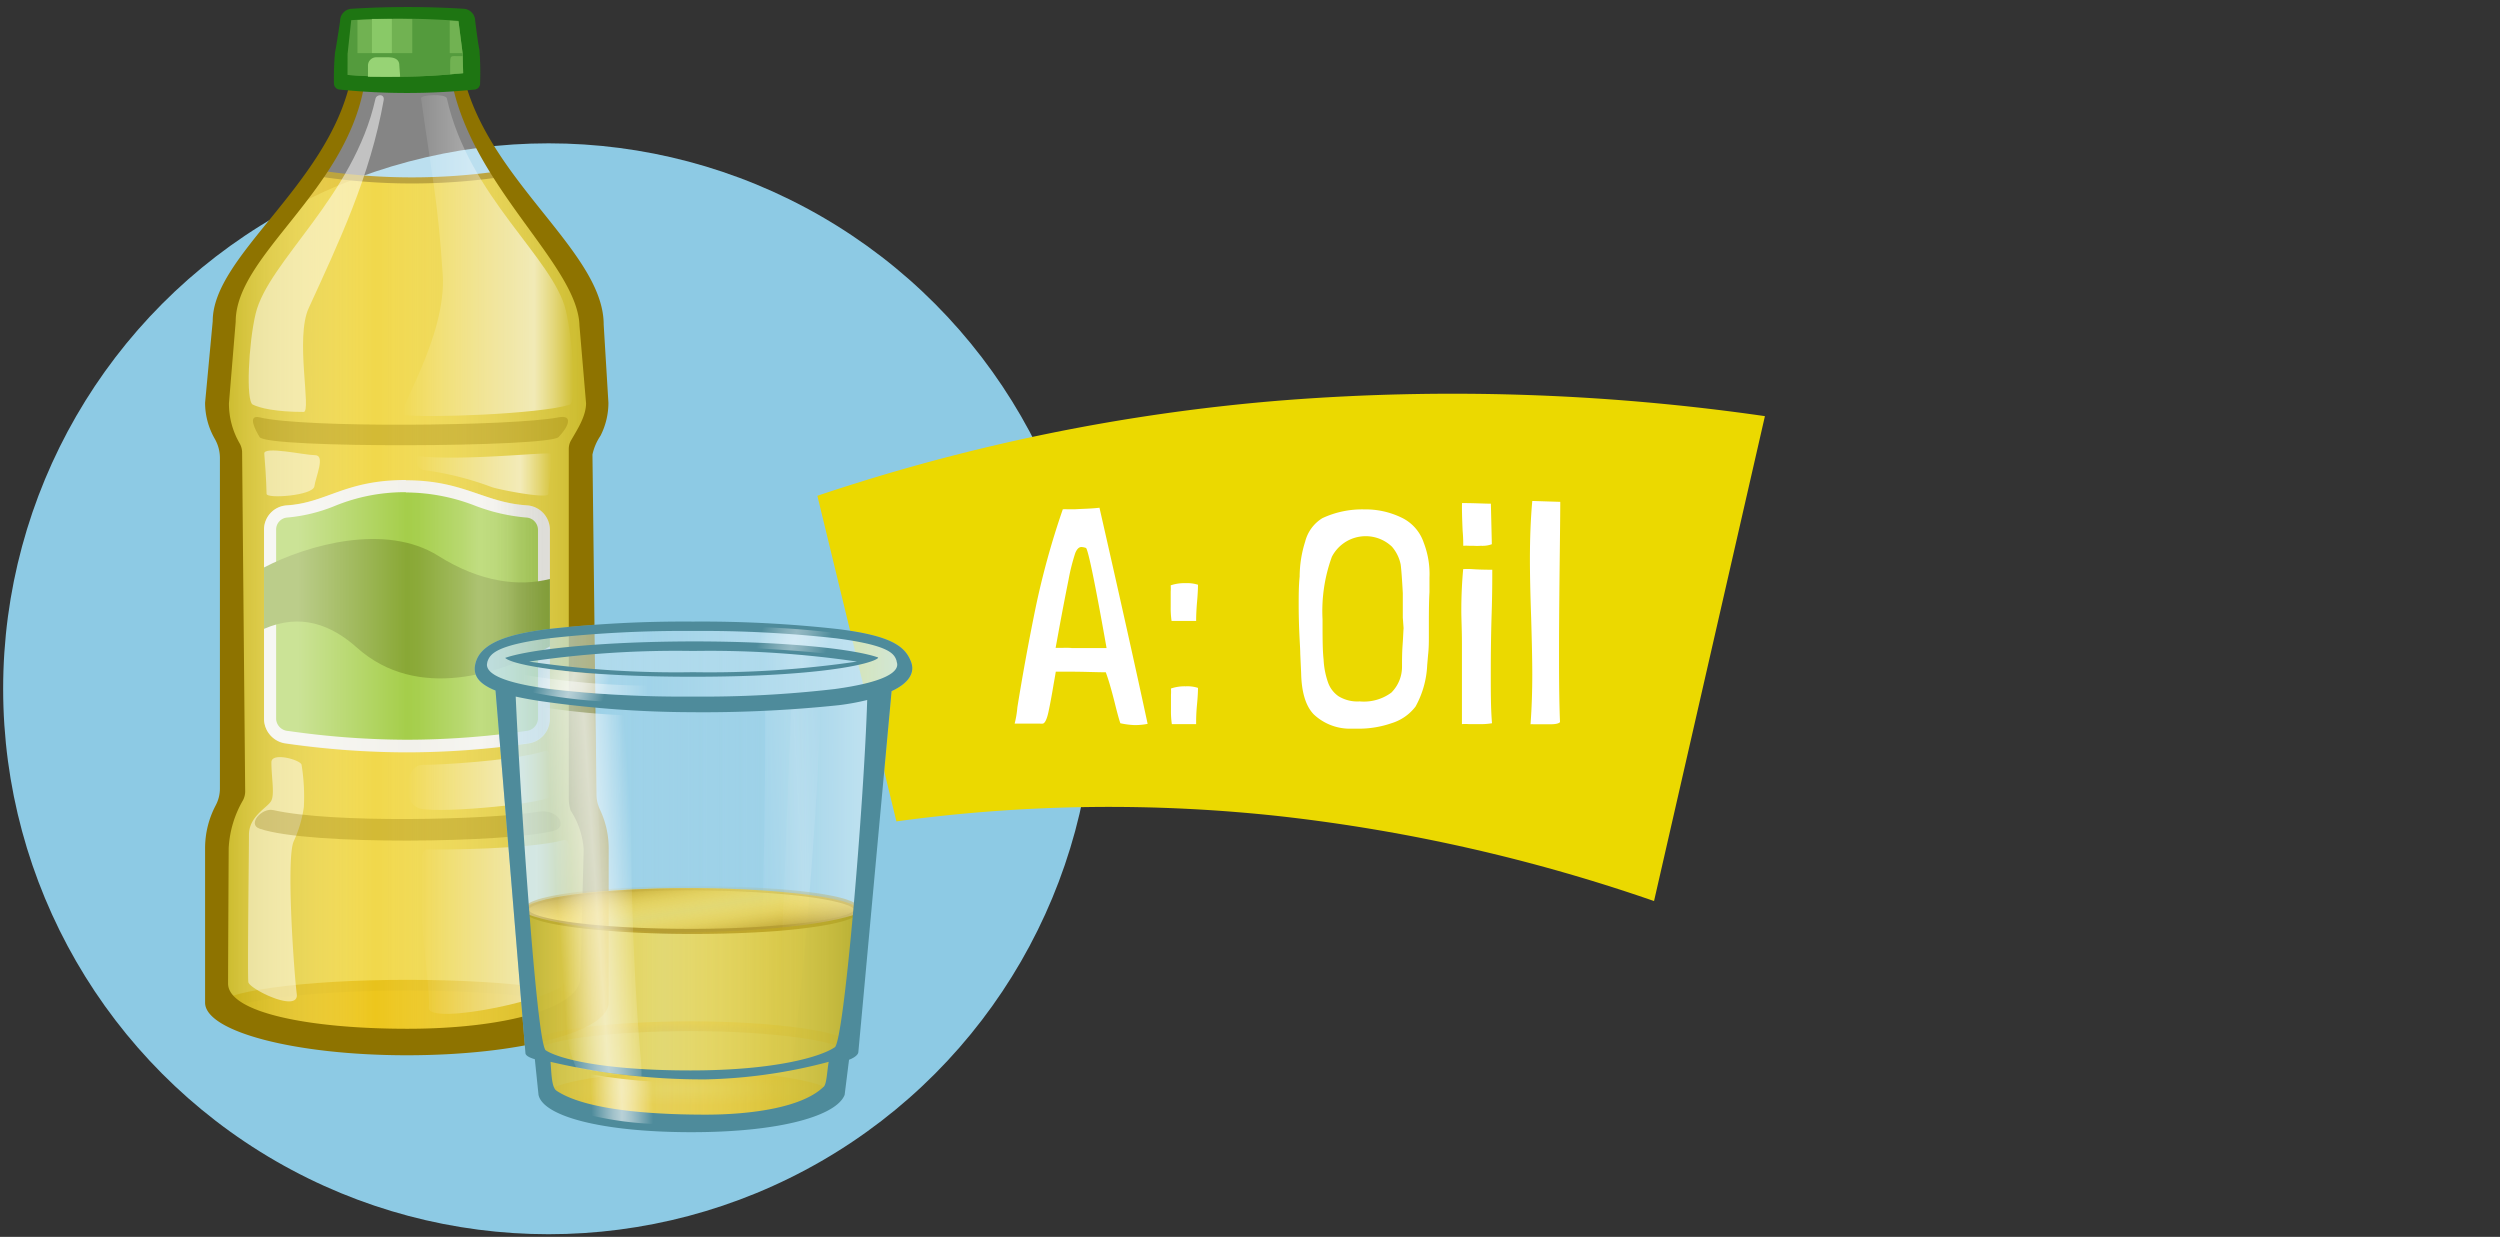 <svg id="Label_Oil_A" data-name="Label Oil A" xmlns="http://www.w3.org/2000/svg" xmlns:xlink="http://www.w3.org/1999/xlink" viewBox="0 0 285 141"><rect x="0" y="0" width="285" height="141" fill="#333333" stroke="none"/><defs><linearGradient id="linear-gradient" x1="24.74" y1="69.41" x2="67.76" y2="69.41" gradientUnits="userSpaceOnUse"><stop offset="0" stop-color="#9e9600"/><stop offset="0.42" stop-color="#fff" stop-opacity="0"/><stop offset="1" stop-color="#9e9600"/></linearGradient><linearGradient id="linear-gradient-2" x1="30.1" y1="70.22" x2="62.69" y2="70.22" gradientUnits="userSpaceOnUse"><stop offset="0.12" stop-color="#fff" stop-opacity="0.7"/><stop offset="0.5" stop-color="#fff" stop-opacity="0"/><stop offset="0.54" stop-color="#fff" stop-opacity="0.04"/><stop offset="0.6" stop-color="#fff" stop-opacity="0.16"/><stop offset="0.69" stop-color="#fff" stop-opacity="0.34"/><stop offset="0.75" stop-color="#fff" stop-opacity="0.5"/><stop offset="0.8" stop-color="#f8f8f8" stop-opacity="0.49"/><stop offset="0.85" stop-color="#e2e2e2" stop-opacity="0.45"/><stop offset="0.89" stop-color="#bfbfbf" stop-opacity="0.39"/><stop offset="0.95" stop-color="#8e8e8e" stop-opacity="0.31"/><stop offset="1" stop-color="#4f4f4f" stop-opacity="0.2"/><stop offset="1" stop-color="#4d4d4d" stop-opacity="0.2"/></linearGradient><linearGradient id="linear-gradient-3" x1="47.84" y1="105.66" x2="65.18" y2="105.66" gradientUnits="userSpaceOnUse"><stop offset="0" stop-color="#fff" stop-opacity="0"/><stop offset="0.77" stop-color="#fff"/><stop offset="1" stop-color="#fff" stop-opacity="0"/></linearGradient><linearGradient id="linear-gradient-4" x1="45.87" y1="29.14" x2="65.38" y2="29.14" xlink:href="#linear-gradient-3"/><linearGradient id="linear-gradient-5" x1="47.38" y1="54.09" x2="62.87" y2="54.09" xlink:href="#linear-gradient-3"/><linearGradient id="linear-gradient-6" x1="46.44" y1="88.97" x2="62.75" y2="88.97" xlink:href="#linear-gradient-3"/><linearGradient id="linear-gradient-7" x1="54.09" y1="99.97" x2="104" y2="99.97" gradientUnits="userSpaceOnUse"><stop offset="0" stop-color="#8dcae4"/><stop offset="0.51" stop-color="#8dcae4" stop-opacity="0"/><stop offset="1" stop-color="#8dcae4"/></linearGradient><radialGradient id="radial-gradient" cx="249.07" cy="1027.76" r="21.45" gradientTransform="translate(-112.85 31.6) scale(0.77 0.09)" gradientUnits="userSpaceOnUse"><stop offset="0" stop-color="#a38507" stop-opacity="0.4"/><stop offset="1" stop-color="#a38507"/></radialGradient><linearGradient id="linear-gradient-8" x1="87.12" y1="75.56" x2="93.58" y2="75.22" gradientUnits="userSpaceOnUse"><stop offset="0" stop-color="#fff" stop-opacity="0"/><stop offset="0.14" stop-color="#fff" stop-opacity="0.15"/><stop offset="0.38" stop-color="#fff" stop-opacity="0.39"/><stop offset="0.56" stop-color="#fff" stop-opacity="0.54"/><stop offset="0.66" stop-color="#fff" stop-opacity="0.6"/><stop offset="0.71" stop-color="#fff" stop-opacity="0.54"/><stop offset="0.8" stop-color="#fff" stop-opacity="0.39"/><stop offset="0.93" stop-color="#fff" stop-opacity="0.15"/><stop offset="1" stop-color="#fff" stop-opacity="0"/></linearGradient><linearGradient id="linear-gradient-9" x1="85.36" y1="101.14" x2="94.71" y2="100.65" xlink:href="#linear-gradient-8"/><radialGradient id="radial-gradient-2" cx="78.77" cy="118" r="13.11" gradientTransform="translate(0 104.07) scale(1 0.12)" gradientUnits="userSpaceOnUse"><stop offset="0" stop-opacity="0.4"/><stop offset="1" stop-color="#a38507"/></radialGradient><linearGradient id="linear-gradient-10" x1="78.1" y1="99.7" x2="79.52" y2="107.73" gradientUnits="userSpaceOnUse"><stop offset="0" stop-color="#a38507"/><stop offset="0.07" stop-color="#b2920b" stop-opacity="0.84"/><stop offset="0.28" stop-color="#dbb617" stop-opacity="0.39"/><stop offset="0.43" stop-color="#f5cc1f" stop-opacity="0.11"/><stop offset="0.5" stop-color="#ffd522" stop-opacity="0"/><stop offset="0.57" stop-color="#f6cd1f" stop-opacity="0.1"/><stop offset="0.71" stop-color="#deb818" stop-opacity="0.36"/><stop offset="0.9" stop-color="#b8970d" stop-opacity="0.77"/><stop offset="1" stop-color="#a38507"/></linearGradient><linearGradient id="linear-gradient-11" x1="78.83" y1="100.94" x2="78.83" y2="106.49" gradientUnits="userSpaceOnUse"><stop offset="0" stop-color="#a38507" stop-opacity="0"/><stop offset="0.1" stop-color="#a38507" stop-opacity="0.22"/><stop offset="0.23" stop-color="#a38507" stop-opacity="0.46"/><stop offset="0.37" stop-color="#a38507" stop-opacity="0.65"/><stop offset="0.51" stop-color="#a38507" stop-opacity="0.81"/><stop offset="0.66" stop-color="#a38507" stop-opacity="0.91"/><stop offset="0.82" stop-color="#a38507" stop-opacity="0.98"/><stop offset="1" stop-color="#a38507"/></linearGradient><linearGradient id="linear-gradient-12" x1="-988.34" y1="103.05" x2="-1000.72" y2="103.05" gradientTransform="matrix(-1, 0, 0, 1, -900, 0)" gradientUnits="userSpaceOnUse"><stop offset="0" stop-color="#fff" stop-opacity="0"/><stop offset="1" stop-color="#fff"/></linearGradient><linearGradient id="linear-gradient-13" x1="69.78" y1="102.97" x2="57.83" y2="102.97" gradientTransform="matrix(1, 0, 0, 1, 0, 0)" xlink:href="#linear-gradient-12"/><linearGradient id="linear-gradient-14" x1="59.2" y1="116.06" x2="98.5" y2="116.06" gradientUnits="userSpaceOnUse"><stop offset="0" stop-color="#9e9600"/><stop offset="0.42" stop-color="#ffd522" stop-opacity="0"/><stop offset="1" stop-color="#9e9600"/></linearGradient><linearGradient id="linear-gradient-15" x1="55.04" y1="75.72" x2="102.65" y2="75.72" gradientUnits="userSpaceOnUse"><stop offset="0" stop-color="#fff" stop-opacity="0.8"/><stop offset="0.4" stop-color="#fff" stop-opacity="0.35"/><stop offset="1" stop-color="#fff"/></linearGradient><linearGradient id="linear-gradient-16" x1="66.7" y1="125.37" x2="75.37" y2="125.21" gradientUnits="userSpaceOnUse"><stop offset="0.08" stop-color="#fff" stop-opacity="0"/><stop offset="0.15" stop-color="#fff" stop-opacity="0.21"/><stop offset="0.27" stop-color="#fff" stop-opacity="0.54"/><stop offset="0.37" stop-color="#fff" stop-opacity="0.79"/><stop offset="0.45" stop-color="#fff" stop-opacity="0.94"/><stop offset="0.48" stop-color="#fff"/><stop offset="0.52" stop-color="#fff" stop-opacity="0.94"/><stop offset="0.6" stop-color="#fff" stop-opacity="0.79"/><stop offset="0.7" stop-color="#fff" stop-opacity="0.54"/><stop offset="0.82" stop-color="#fff" stop-opacity="0.21"/><stop offset="0.89" stop-color="#fff" stop-opacity="0"/></linearGradient><linearGradient id="linear-gradient-17" x1="62.57" y1="101.99" x2="73.76" y2="101.2" xlink:href="#linear-gradient-16"/><linearGradient id="linear-gradient-18" x1="60.71" y1="76.36" x2="70.04" y2="79.39" xlink:href="#linear-gradient-16"/><linearGradient id="linear-gradient-19" x1="59.58" y1="78.11" x2="73.81" y2="78.11" gradientUnits="userSpaceOnUse"><stop offset="0" stop-color="#fff" stop-opacity="0"/><stop offset="0.09" stop-color="#fff" stop-opacity="0.21"/><stop offset="0.23" stop-color="#fff" stop-opacity="0.54"/><stop offset="0.35" stop-color="#fff" stop-opacity="0.79"/><stop offset="0.44" stop-color="#fff" stop-opacity="0.94"/><stop offset="0.48" stop-color="#fff"/><stop offset="0.53" stop-color="#fff" stop-opacity="0.94"/><stop offset="0.62" stop-color="#fff" stop-opacity="0.79"/><stop offset="0.75" stop-color="#fff" stop-opacity="0.54"/><stop offset="0.91" stop-color="#fff" stop-opacity="0.21"/><stop offset="1" stop-color="#fff" stop-opacity="0"/></linearGradient><linearGradient id="linear-gradient-20" x1="86.12" y1="71.54" x2="95.23" y2="74.5" xlink:href="#linear-gradient-16"/></defs><title>one-view-label-a-oil</title><g id="Label_Oil_A-2" data-name="Label Oil A"><circle id="Backdrop" cx="62.54" cy="78.52" r="62.18" style="fill:#8dcae4"/><path id="Label_Back" data-name="Label Back" d="M93.18,56.52a222.14,222.14,0,0,1,53.19-10.89,249,249,0,0,1,54.83,1.81l-12.64,55.28a197.16,197.16,0,0,0-42.37-9.64,178.85,178.85,0,0,0-44,.56Z" style="fill:#ebd900"/><g id="Label"><path d="M125.34,57.88q3.47,15.23,5.49,24.64v0a7.48,7.48,0,0,1-1.5.14,9.34,9.34,0,0,1-1.61-.21h0c-.16-.46-.38-1.27-.66-2.41-.35-1.38-.67-2.51-1-3.4-1.07,0-2.48-.07-4.23-.07h-1.47s-.08.51-.25,1.44c-.21,1.28-.41,2.34-.59,3.17s-.4,1.26-.63,1.31a1.23,1.23,0,0,1-.35,0l-.93,0c-.46,0-1,0-1.56,0h-.38v0a11.19,11.19,0,0,0,.31-1.85q.89-5.53,2.05-11.22a91.92,91.92,0,0,1,3.13-11.36,4.17,4.17,0,0,1,.56,0h.77C123.41,58,124.36,58,125.34,57.88Zm-3.19,16q2.25,0,4,0c-1.3-7.35-2.09-11.15-2.34-11.41a1.78,1.78,0,0,0-.53-.11c-.28,0-.51.23-.7.69a23.19,23.19,0,0,0-.77,3.06c-.32,1.59-.71,3.59-1.15,6l-.32,1.75h.7C121.5,73.84,121.87,73.85,122.15,73.87Z" style="fill:#fff"/><path d="M136.36,70.79l-2.69,0h-.11a10.21,10.21,0,0,1-.1-1.61l0-1.72a5.25,5.25,0,0,0,0-.73,4.8,4.8,0,0,1,1.68-.25,4.16,4.16,0,0,1,1.43.18c0,.12,0,.75-.1,1.89s-.11,1.88-.11,2.2v.07Zm0,11.76-2.66,0h-.11a10.21,10.21,0,0,1-.1-1.61l0-1.72a5.25,5.25,0,0,0,0-.73,4.8,4.8,0,0,1,1.68-.25,3.89,3.89,0,0,1,1.4.18c0,.12,0,.75-.11,1.89s-.1,1.88-.1,2.2v.07Z" style="fill:#fff"/><path d="M150.75,59.07a10.74,10.74,0,0,1,4.76-1,9.45,9.45,0,0,1,4.25.93,4.88,4.88,0,0,1,2.54,2.85,9.92,9.92,0,0,1,.66,4q0,1.13,0,1.65c-.05.82-.07,2-.07,3.6,0,.4,0,.9,0,1.49s0,1.29-.09,2.08l-.1,1.16a10.7,10.7,0,0,1-1.33,4.72,5.43,5.43,0,0,1-2.72,1.89,11.37,11.37,0,0,1-3.79.63c-.49,0-.86,0-1.09,0a6,6,0,0,1-4-1.63q-1.37-1.41-1.44-4.71l-.1-2.2c0-.47-.06-1.28-.11-2.43s-.07-2.21-.07-3.17,0-2.14.11-3.19a13.39,13.39,0,0,1,.63-4A4.41,4.41,0,0,1,150.75,59.07Zm9.17,11.34,0-2.8q-.13-2.39-.24-3.24a4.47,4.47,0,0,0-1-2.05,4.34,4.34,0,0,0-6.85,1.16,18.14,18.14,0,0,0-1.06,7.14c0,2,0,3.48.12,4.57a9.19,9.19,0,0,0,.51,2.62,3.19,3.19,0,0,0,1.19,1.56,4.11,4.11,0,0,0,2.41.59,5.28,5.28,0,0,0,3.61-1,4.16,4.16,0,0,0,1.22-3c0-.7,0-1.52.07-2.48s.08-1.58.11-1.86Z" style="fill:#fff"/><path d="M166.81,64.88a7.5,7.5,0,0,1,1,0c.7.05,1.47.07,2.31.07v.1c0,1,0,2.68-.07,4.87s-.1,4.5-.1,6.79,0,4.06.14,5.74a7.72,7.72,0,0,1-1.47.1h-1.19a4.81,4.81,0,0,0-.77,0c0-.68,0-1.7,0-3.08V73.42c0-1.63-.07-2.89-.07-3.78,0-1.61.07-3.19.21-4.73Zm-.14-7.53c1.45,0,2.54.07,3.29.07l.11,4.62a3.09,3.09,0,0,1-1.26.18,5.79,5.79,0,0,1-.84,0h-.49a5.14,5.14,0,0,0-.67,0c0-.35,0-.92-.07-1.71C166.67,58.93,166.65,57.89,166.67,57.35Z" style="fill:#fff"/><path d="M174.68,57.11l3.19.1q0,1.44-.07,7.11-.08,7-.07,11,0,4.41.11,7c-.14.17-.53.25-1.16.25l-1.08,0c-.21,0-.47,0-.77,0a1.14,1.14,0,0,0-.35,0c.14-1.89.2-3.79.2-5.7q0-2.17-.13-6.51c-.1-2.89-.14-5.08-.14-6.55Q174.41,60.09,174.68,57.11Z" style="fill:#fff"/></g><g id="Oil_A" data-name="Oil A"><path d="M66.17,92.28c.74,1.39,1.53,2.4,1.53,4.09,0,0,0,14.46-.11,16-.17,3.29-9.86,6.37-21.14,6.37s-21.71-2.79-21.71-6.08c0-1.63.05-15.92.05-15.92,0-1.9,1.2-4,2.05-5.62a3.19,3.19,0,0,0,.45-1.2l-.45-38.47a3.86,3.86,0,0,0-.51-1.37,7.06,7.06,0,0,1-1.2-4L26,36.41C26,29,38.33,21.79,40.71,9.93l11.76.39c2.84,11.52,14.67,19.33,14.83,26l.46,9.84a8,8,0,0,1-1.14,4.15c-.18.3-.62.77-.62,1.13L65.88,91A3.67,3.67,0,0,0,66.17,92.28Z" style="fill:#fff;opacity:0.4"/><ellipse cx="46.44" cy="115.3" rx="21.55" ry="2.99" style="fill:#a38507;stroke:#8e7300;stroke-miterlimit:10;stroke-width:1.217px"/><path d="M66.17,92.28c.74,1.39,1.53,2.4,1.53,4.09,0,0,0,14.46-.11,16-.17,3.29-9.86,6.37-21.14,6.37s-21.71-2.79-21.71-6.08c0-1.63.05-15.92.05-15.92,0-1.9,1.2-4,2.05-5.62a3.19,3.19,0,0,0,.45-1.2l-.45-38.47a3.86,3.86,0,0,0-.51-1.37,7.06,7.06,0,0,1-1.2-4L26,36.41c0-5,5.65-10,10-16.31a171.88,171.88,0,0,0,21.13.1c4.42,6.46,10,11.56,10.11,16.15l.46,9.84a8,8,0,0,1-1.14,4.15c-.18.3-.62.77-.62,1.13L65.88,91A3.67,3.67,0,0,0,66.17,92.28Z" style="fill:#ffd522;opacity:0.8"/><path d="M66.17,92.28c.74,1.39,1.53,2.4,1.53,4.09,0,0,0,14.46-.11,16-.17,3.29-9.86,6.37-21.14,6.37s-21.71-2.79-21.71-6.08c0-1.63.05-15.92.05-15.92,0-1.9,1.2-4,2.05-5.62a3.19,3.19,0,0,0,.45-1.2l-.45-38.47a3.86,3.86,0,0,0-.51-1.37,7.06,7.06,0,0,1-1.2-4L26,36.41c0-5,5.65-10,10-16.31a171.88,171.88,0,0,0,21.13.1c4.42,6.46,10,11.56,10.11,16.15l.46,9.84a8,8,0,0,1-1.14,4.15c-.18.3-.62.77-.62,1.13L65.88,91A3.67,3.67,0,0,0,66.17,92.28Z" style="opacity:0.5;fill:url(#linear-gradient)"/><path d="M36.32,19.76A70.34,70.34,0,0,0,57,19.85" style="fill:none;stroke:#bca43f;stroke-miterlimit:10;stroke-width:0.695px"/><path d="M69.39,96.7a10.37,10.37,0,0,0-1-4.42A4,4,0,0,1,68,90.57l-.46-38.75a6.06,6.06,0,0,1,.92-2.15,8.3,8.3,0,0,0,.9-3.75L68.82,37c0-8.1-12.56-16-15.77-27.54L39.93,9.3C37.25,21.16,24.25,29.16,24.25,36.61l-.87,9.31A8.27,8.27,0,0,0,24.47,50a4.41,4.41,0,0,1,.6,2.15V89.89a4.08,4.08,0,0,1-.49,1.94,10.46,10.46,0,0,0-1.2,4.86V114.3c0,3.29,10.25,6,23,6s23-2.67,23-6Zm-4.33-4.29a9.24,9.24,0,0,1,1.48,4.45s-.34,13.22-.41,14.73c-.17,3.28-8.42,5.69-19.7,5.69S26,115.41,26,112.12c0-1.63.07-15.43.07-15.43a12.08,12.08,0,0,1,1.63-5.46,2.18,2.18,0,0,0,.25-1L27.6,51.51a2.16,2.16,0,0,0-.3-1,9,9,0,0,1-1.2-4.54l.77-9.31c0-7.45,12.18-14.58,14.56-26.44l10.3.11c2.83,11.52,14.16,20.09,14.33,26.8l.75,8.84c0,1.49-1,3-1.69,4.2a1.94,1.94,0,0,0-.28,1l0,39.8A4.54,4.54,0,0,0,65.06,92.41Z" style="fill:#8e7300"/><path d="M46.37,85a96.36,96.36,0,0,1-13.64-1A2.16,2.16,0,0,1,30.79,82V60.41a2.07,2.07,0,0,1,1.91-2.08,17.08,17.08,0,0,0,5.23-1.28,21.5,21.5,0,0,1,8.34-1.6A22.5,22.5,0,0,1,54.33,57,20.4,20.4,0,0,0,60,58.3a2.12,2.12,0,0,1,2,2.08V81.94A2.17,2.17,0,0,1,60,84,96.58,96.58,0,0,1,46.37,85Z" style="fill:#a5ce4a"/><path d="M46.27,56.14a22,22,0,0,1,7.84,1.49A21.22,21.22,0,0,0,60,59a1.41,1.41,0,0,1,1.33,1.39V81.94a1.47,1.47,0,0,1-1.36,1.39,95.19,95.19,0,0,1-13.57,1,96.45,96.45,0,0,1-13.54-1A1.45,1.45,0,0,1,31.48,82V60.41A1.37,1.37,0,0,1,32.75,59a18.57,18.57,0,0,0,5.41-1.32,21,21,0,0,1,8.11-1.57m0-1.39c-7,0-9,2.6-13.61,2.89a2.76,2.76,0,0,0-2.56,2.77V82a2.85,2.85,0,0,0,2.54,2.77,97.85,97.85,0,0,0,13.73,1,97.68,97.68,0,0,0,13.77-1,2.86,2.86,0,0,0,2.55-2.77V60.38a2.8,2.8,0,0,0-2.63-2.77c-4.89-.32-7.22-2.86-13.79-2.86Z" style="fill:#f2f1eb"/><path d="M62.69,73.7V66c-3.44.89-7.9.41-12.72-2.63-6-3.78-14.91-1.26-19.87,1.32v7c4.16-1.82,7.65-.48,10.6,2.15C47.6,80,57.17,76.77,62.69,73.7Z" style="fill:#89a835"/><g style="opacity:0.6"><path d="M60.14,84.71a96.7,96.7,0,0,1-27.5,0A2.85,2.85,0,0,1,30.1,82V60.41a2.76,2.76,0,0,1,2.56-2.77c4.61-.29,6.58-2.89,13.61-2.89,6.57,0,8.9,2.54,13.79,2.86a2.8,2.8,0,0,1,2.63,2.77V81.94A2.86,2.86,0,0,1,60.14,84.71Z" style="fill:url(#linear-gradient-2)"/></g><path d="M42.8,11.27C40.33,22.42,30.56,29.8,29.14,35.77c-.81,3.39-1.12,9.95-.33,10.35s2.65.84,5.81.84c.91,0-1-8.47.58-11.85,3.46-7.56,7-15,8.54-23.69C43.87,10.67,42.92,10.71,42.8,11.27Z" style="fill:#fff;opacity:0.5"/><path d="M63.67,49.83c-1.15,1.16-33.25,1.31-34.07,0-.45-.73-1.47-2.6,0-2.25,5.07,1.23,28.89,1,34.07,0C65.39,47.24,64.82,48.66,63.67,49.83Z" style="fill:#8e7300;opacity:0.3"/><path d="M30.13,51.73c.07.71.23,3.06.26,4.57,0,.59,5.31.2,5.45-.86s1.29-3.55.08-3.55S30,50.8,30.13,51.73Z" style="fill:#fff;opacity:0.5"/><path d="M30.94,86.9c0,1.81.41,3.7-.05,4.45s-2.51,1.72-2.51,3.82-.18,16-.07,16.79,5.82,3.59,5.52,1.34-1.23-15.41-.35-17.38A14,14,0,0,0,34.64,92a22.74,22.74,0,0,0-.26-4.81C34.29,86.63,30.94,85.69,30.94,86.9Z" style="fill:#fff;opacity:0.5"/><path d="M61.36,92.54c-5.84.94-23.53,1.33-30.21-.19-1.3-.3-3,1.63-1.55,2.12,5.61,1.94,28.22,1.6,33.51.25C64.8,94.29,63.67,92.16,61.36,92.54Z" style="fill:#8e7300;opacity:0.3"/><path d="M64.28,95.76c2-.58,0,15.34.09,16.14.18,1.74-15.79,5.2-15.49,2.94s-2.34-18.08-.18-18C50.29,96.87,60.49,96.83,64.28,95.76Z" style="opacity:0.6;fill:url(#linear-gradient-3)"/><path d="M50.94,11.21C53.41,22.37,63.08,29.43,64.51,35.4c.8,3.39,1.26,10.48.42,10.74-3.49,1.08-16.33,1.53-19,1.16-.89-.12,5-8.85,4.54-16C49.92,23,49.34,20.69,48,11.21,47.93,10.79,50.81,10.66,50.94,11.21Z" style="opacity:0.6;fill:url(#linear-gradient-4)"/><path d="M62.78,51.75c.3.64-.23,3.06-.26,4.56,0,.6-5.44-.44-6.46-.78a35.34,35.34,0,0,0-7.65-1.93c-1-.07-1.3-1.64-.73-1.59C53.22,52.57,62.64,51.45,62.78,51.75Z" style="opacity:0.6;fill:url(#linear-gradient-5)"/><path d="M62.15,85.61c1.11-.35.29,4.35.48,5.14s-12.09,2-14.69,1.44c-2.23-.48-1.84-5.08.32-5C49.85,87.22,58.51,86.75,62.15,85.61Z" style="opacity:0.6;fill:url(#linear-gradient-6)"/><path d="M54.1,10.21a76.21,76.21,0,0,1-15.4,0,.7.7,0,0,1-.63-.72A31.73,31.73,0,0,1,38.19,6c.14-.63.58-3.58.58-3.58A1.39,1.39,0,0,1,40.07,1a103,103,0,0,1,12.79,0,1.39,1.39,0,0,1,1.31,1.36s.34,2.81.48,3.25a34.51,34.51,0,0,1,.08,3.83A.7.7,0,0,1,54.1,10.21Z" style="fill:#1e7512"/><path d="M52.78,8.34a71.6,71.6,0,0,1-13.14.2V6l.4-3.7a89.37,89.37,0,0,1,12.22.08L52.73,6Z" style="fill:#549b3d"/><path d="M47,2.18c-2-.05-4,0-6.25.11v5.5A54.62,54.62,0,0,0,47,7.87Z" style="fill:#71b252"/><path d="M44.67,2.16c-.74,0-1.49,0-2.27,0V7.88c.77,0,1.52,0,2.27,0Z" style="fill:#89c967"/><path d="M52.73,6l-.46-3.58-1-.06V7.62l1.47-.12Z" style="fill:#71b252"/><path d="M39.64,8.54a71.6,71.6,0,0,0,13.14-.2l-.05-2.28H39.65Z" style="fill:#549b3d"/><path d="M51.32,7.34l0,.95v.17l1.49-.12L52.73,6.4h-.47C51.37,6.4,51.32,6.25,51.32,7.34Z" style="fill:#71b252"/><path d="M45.61,8.75s0-.06,0-.1l-.09-1.22c0-.51-.33-.9-1.3-.9H42.89a.94.94,0,0,0-.94.94l0,1a2.35,2.35,0,0,0,0,.28C43.18,8.76,44.4,8.77,45.61,8.75Z" style="fill:#97d375"/></g><g id="Cup_A" data-name="Cup A"><path d="M103.87,75.48c-.68-1.85-2.34-3-8.29-3.76A140.17,140.17,0,0,0,79,70.86a139.44,139.44,0,0,0-16.57.86c-4.06.52-7.53,1.42-8.2,3.8-.38,1.33.19,2.37,2.26,3.2l3.41,41.33c0,.36.75.61,1.07.7l.42,4.06c.51,2.44,7.2,4.26,17.45,4.26s16.55-1.91,17.45-4.26l.5-4c.3-.1,1-.44,1.06-.85l3.79-41.17C103.51,77.93,104.34,76.76,103.87,75.48Z" style="opacity:0.8;fill:url(#linear-gradient-7)"/><path d="M94.83,124.6c0,1.1-7,3-16.06,3s-16.37-1.91-16.37-3,7.4-2.52,16.45-2.52S94.83,123.51,94.83,124.6Z" style="opacity:0.5;fill:url(#radial-gradient)"/><path d="M93.56,74.85c-2-.18-3.64-.35-6.44-.46,0,.66,0,1.45.06,2.34,2.59-.14,4.71-.34,6.42-.56C93.6,75.68,93.58,75.23,93.56,74.85Z" style="opacity:0.3;fill:url(#linear-gradient-8)"/><path d="M87.22,79.65c.07,9.17-.14,24.77-.82,37.52-.26,4.94.14,5.46,2.93,5.28,1.26-.09,1.09-2.41,1.42-4.94,1.14-8.52,2.63-28.33,2.84-38.33C91.7,79.39,89.55,79.55,87.22,79.65Z" style="opacity:0.3;fill:url(#linear-gradient-9)"/><path d="M60.84,119.57c0-1.58,8.94-2.58,18-2.58s17.86,1.14,17.86,2.58" style="fill:none;stroke-miterlimit:10;stroke-width:1.115px;opacity:0.35;stroke:url(#radial-gradient-2)"/><path d="M96.87,119.54l-1.19.32c-.37.1-.42,4.87-.78,5-10.39,4.69-21.78,4.25-32.47.35-.41-.15-.23-4.89-.66-5l-1-.22L59.2,103.83c3.57-3.73,38.43-3.25,39.28.31Z" style="fill:#ffd522;opacity:0.7"/><g style="opacity:0.9"><ellipse cx="78.81" cy="103.71" rx="18.86" ry="2.46" style="fill:url(#linear-gradient-10)"/><path d="M98,103.71a.89.89,0,0,1-.47.71,3,3,0,0,1-.59.31,8.65,8.65,0,0,1-1.19.38c-.79.21-1.59.35-2.39.48-1.61.25-3.22.42-4.83.55-3.22.24-6.45.33-9.68.33s-6.46-.11-9.68-.37c-1.61-.13-3.22-.29-4.83-.55-.8-.12-1.6-.27-2.39-.47a10.12,10.12,0,0,1-1.18-.38,4.19,4.19,0,0,1-.59-.31.89.89,0,0,1-.45-.68.87.87,0,0,1,.46-.67,2.91,2.91,0,0,1,.58-.3,7.7,7.7,0,0,1,1.18-.38c.8-.2,1.6-.35,2.4-.47,1.6-.25,3.21-.4,4.82-.53,3.22-.25,6.45-.35,9.68-.36s6.46.08,9.68.33c1.61.12,3.22.28,4.82.52.81.13,1.61.27,2.4.47a10.27,10.27,0,0,1,1.19.38,2.79,2.79,0,0,1,.59.31A.88.88,0,0,1,98,103.71Zm-.58,0a.49.49,0,0,0-.22-.23,3.57,3.57,0,0,0-.48-.25,9.58,9.58,0,0,0-1.11-.35c-.77-.2-1.55-.34-2.34-.47-1.58-.25-3.18-.41-4.78-.54-3.21-.25-6.43-.36-9.64-.37s-6.44.09-9.64.33c-1.6.13-3.2.3-4.79.54-.79.13-1.58.27-2.34.47a8.13,8.13,0,0,0-1.12.36c-.33.12-.74.4-.72.51s.39.39.72.51a7.27,7.27,0,0,0,1.12.35,23.23,23.23,0,0,0,2.35.46c1.58.25,3.18.4,4.78.53,3.2.24,6.42.33,9.64.33s6.43-.11,9.63-.37c1.6-.12,3.2-.28,4.78-.52.79-.12,1.58-.27,2.35-.46a9.58,9.58,0,0,0,1.11-.35,3.09,3.09,0,0,0,.48-.25C97.31,103.85,97.39,103.73,97.38,103.71Z" style="fill:url(#linear-gradient-11)"/></g><polygon points="88.34 127.57 95.35 125.31 100.72 78.54 90.22 79.97 88.34 127.57" style="opacity:0.4;fill:url(#linear-gradient-12)"/><path d="M95.87,125.06c-10.83,4-22,3.86-34.19-.06L57.84,78.62c14.63,2.18,28.55,2.5,42.32.18Z" style="fill:#fff;opacity:0.15"/><polygon points="69.78 127.07 61.75 125.06 57.83 78.86 67.65 80.04 69.78 127.07" style="opacity:0.4;fill:url(#linear-gradient-13)"/><path d="M96.87,119.54l-1.19.32c-.37.1-.42,4.87-.78,5-10.39,4.69-21.78,4.25-32.47.35-.41-.15-.23-4.89-.66-5l-1-.22L59.2,103.83c7.6,3.66,33.84,2.77,39.3,0Z" style="opacity:0.7;fill:url(#linear-gradient-14)"/><path d="M58.66,75.24c15.55-3,27.5-1.54,40.55,0A117.5,117.5,0,0,1,58.66,75.24Z" style="fill:#fff;opacity:0.3"/><path d="M102.59,75.47s-.11-.34-.12-.36c-.25-.82-1-1.84-7.18-2.63a134.62,134.62,0,0,0-16.35-.87,137.59,137.59,0,0,0-16.4.8c-6.2.79-6.81,1.85-7.1,2.66,0,0-.29.05,0,.21l0,.09c-.16-.18,0-.05,0-.05-.56-.17-.16.48-.17.57,0,1.06,2.09,2.3,7.5,3A130.32,130.32,0,0,0,79,79.83,129.89,129.89,0,0,0,95.11,79C100.91,78.22,103,76.59,102.59,75.47ZM79,73.56c11.23,0,18.22.56,20.74,1.45-.54.1-1,.24,0,.09-1,.15-6.43,1.85-20.77,1.85-13.08,0-19.54-1.51-20.72-1.88.81.26,0,0,0,0C60.69,74.17,67.55,73.56,79,73.56Z" style="opacity:0.5;fill:url(#linear-gradient-15)"/><path d="M57.59,75v0c.88.87,8.29,2.15,21.37,2.15,14.34,0,20.43-1.44,21.14-2.14,0,0,0,0,0-.06-2.51-.89-9.94-1.83-21.17-1.83C67.56,73.15,60.05,74.12,57.59,75ZM79,76.63a114.66,114.66,0,0,1-18.68-1.21A114.66,114.66,0,0,1,79,74.21,115.21,115.21,0,0,1,97.7,75.42,115.21,115.21,0,0,1,79,76.63Z" style="fill:#4e8b9b"/><path d="M103.87,75.48c-.68-1.85-2.34-3-8.29-3.76A140.17,140.17,0,0,0,79,70.86a139.44,139.44,0,0,0-16.57.86c-4.06.52-7.53,1.42-8.2,3.8-.38,1.33.19,2.37,2.26,3.2l3.41,41.33c0,.36.75.61,1.07.7l.42,4.06c.51,2.44,7.2,4.26,17.45,4.26s16.55-1.91,17.45-4.26l.5-4c.3-.1,1-.44,1.06-.85l3.79-41.17C103.51,77.93,104.34,76.76,103.87,75.48Zm-10,48.43c-2.4,2.34-8.21,3.16-13.43,3.16-4.45,0-13.32-.26-17-2.73-.57-.38-.57-2-.68-3.29a76.16,76.16,0,0,0,17.71,2,59,59,0,0,0,14-2C94.27,122.22,94.25,123.57,93.89,123.91Zm1.27-4.51c-1.45,1-6.55,2.63-16.43,2.63s-15-1.32-16.49-2.29c-1.07-.72-3-30.6-3.43-40.33,1,.22,2.1.42,3.42.6a122.47,122.47,0,0,0,16.42,1.18,148.29,148.29,0,0,0,17-.8,27.25,27.25,0,0,0,3.23-.59C98.51,91.36,96.24,118.69,95.16,119.4Zm-.07-40.84A129.75,129.75,0,0,1,79,79.41a132.26,132.26,0,0,1-16.23-.85c-5.41-.71-7.23-1.72-7.26-2.77a2.86,2.86,0,0,1,.06-.37h0c.29-.81.84-1.85,7-2.65A138.54,138.54,0,0,1,79,71.93a137.2,137.2,0,0,1,16.33.84c6.13.8,6.64,1.78,6.89,2.6a.49.49,0,0,0,0,.07C102.66,76.57,100.89,77.78,95.09,78.56Z" style="fill:#4e8b9b"/><path d="M75.17,123.33a57.85,57.85,0,0,1-8.51-1,25.87,25.87,0,0,0,.31,4.73,37.32,37.32,0,0,0,8.45,1.09C75.43,127.46,75.29,126.26,75.17,123.33Z" style="opacity:0.6;fill:url(#linear-gradient-16)"/><path d="M73,120.15c-1.31-15.63-1.19-31.76-.63-38.56a87,87,0,0,1-10.77-1c0,9.76,1.14,30.08,3.3,38.81a14.53,14.53,0,0,0,.77,2.31,74.75,74.75,0,0,0,7.46,1C73.15,122,73.1,121.15,73,120.15Z" style="opacity:0.6;fill:url(#linear-gradient-17)"/><path d="M69.42,80c.3-1.45.31-2.1,1.4-3-3.23-.16-6.5-.46-9.48-.9-1.29,1.18-.93,1.39-1,2.77A57.51,57.51,0,0,0,69.42,80Z" style="opacity:0.6;fill:url(#linear-gradient-18)"/><path d="M59.69,77.49A89.35,89.35,0,0,0,73.8,78.72" style="fill:none;stroke-miterlimit:10;stroke-width:1.115px;opacity:0.5;stroke:url(#linear-gradient-19)"/><path d="M94.76,74.59A2.73,2.73,0,0,1,96,72.24c-3.23-.39-6.18-.65-9.39-.75a2.63,2.63,0,0,0-.94,2.38C87.88,74,92,74.23,94.76,74.59Z" style="opacity:0.4;fill:url(#linear-gradient-20)"/></g></g></svg>